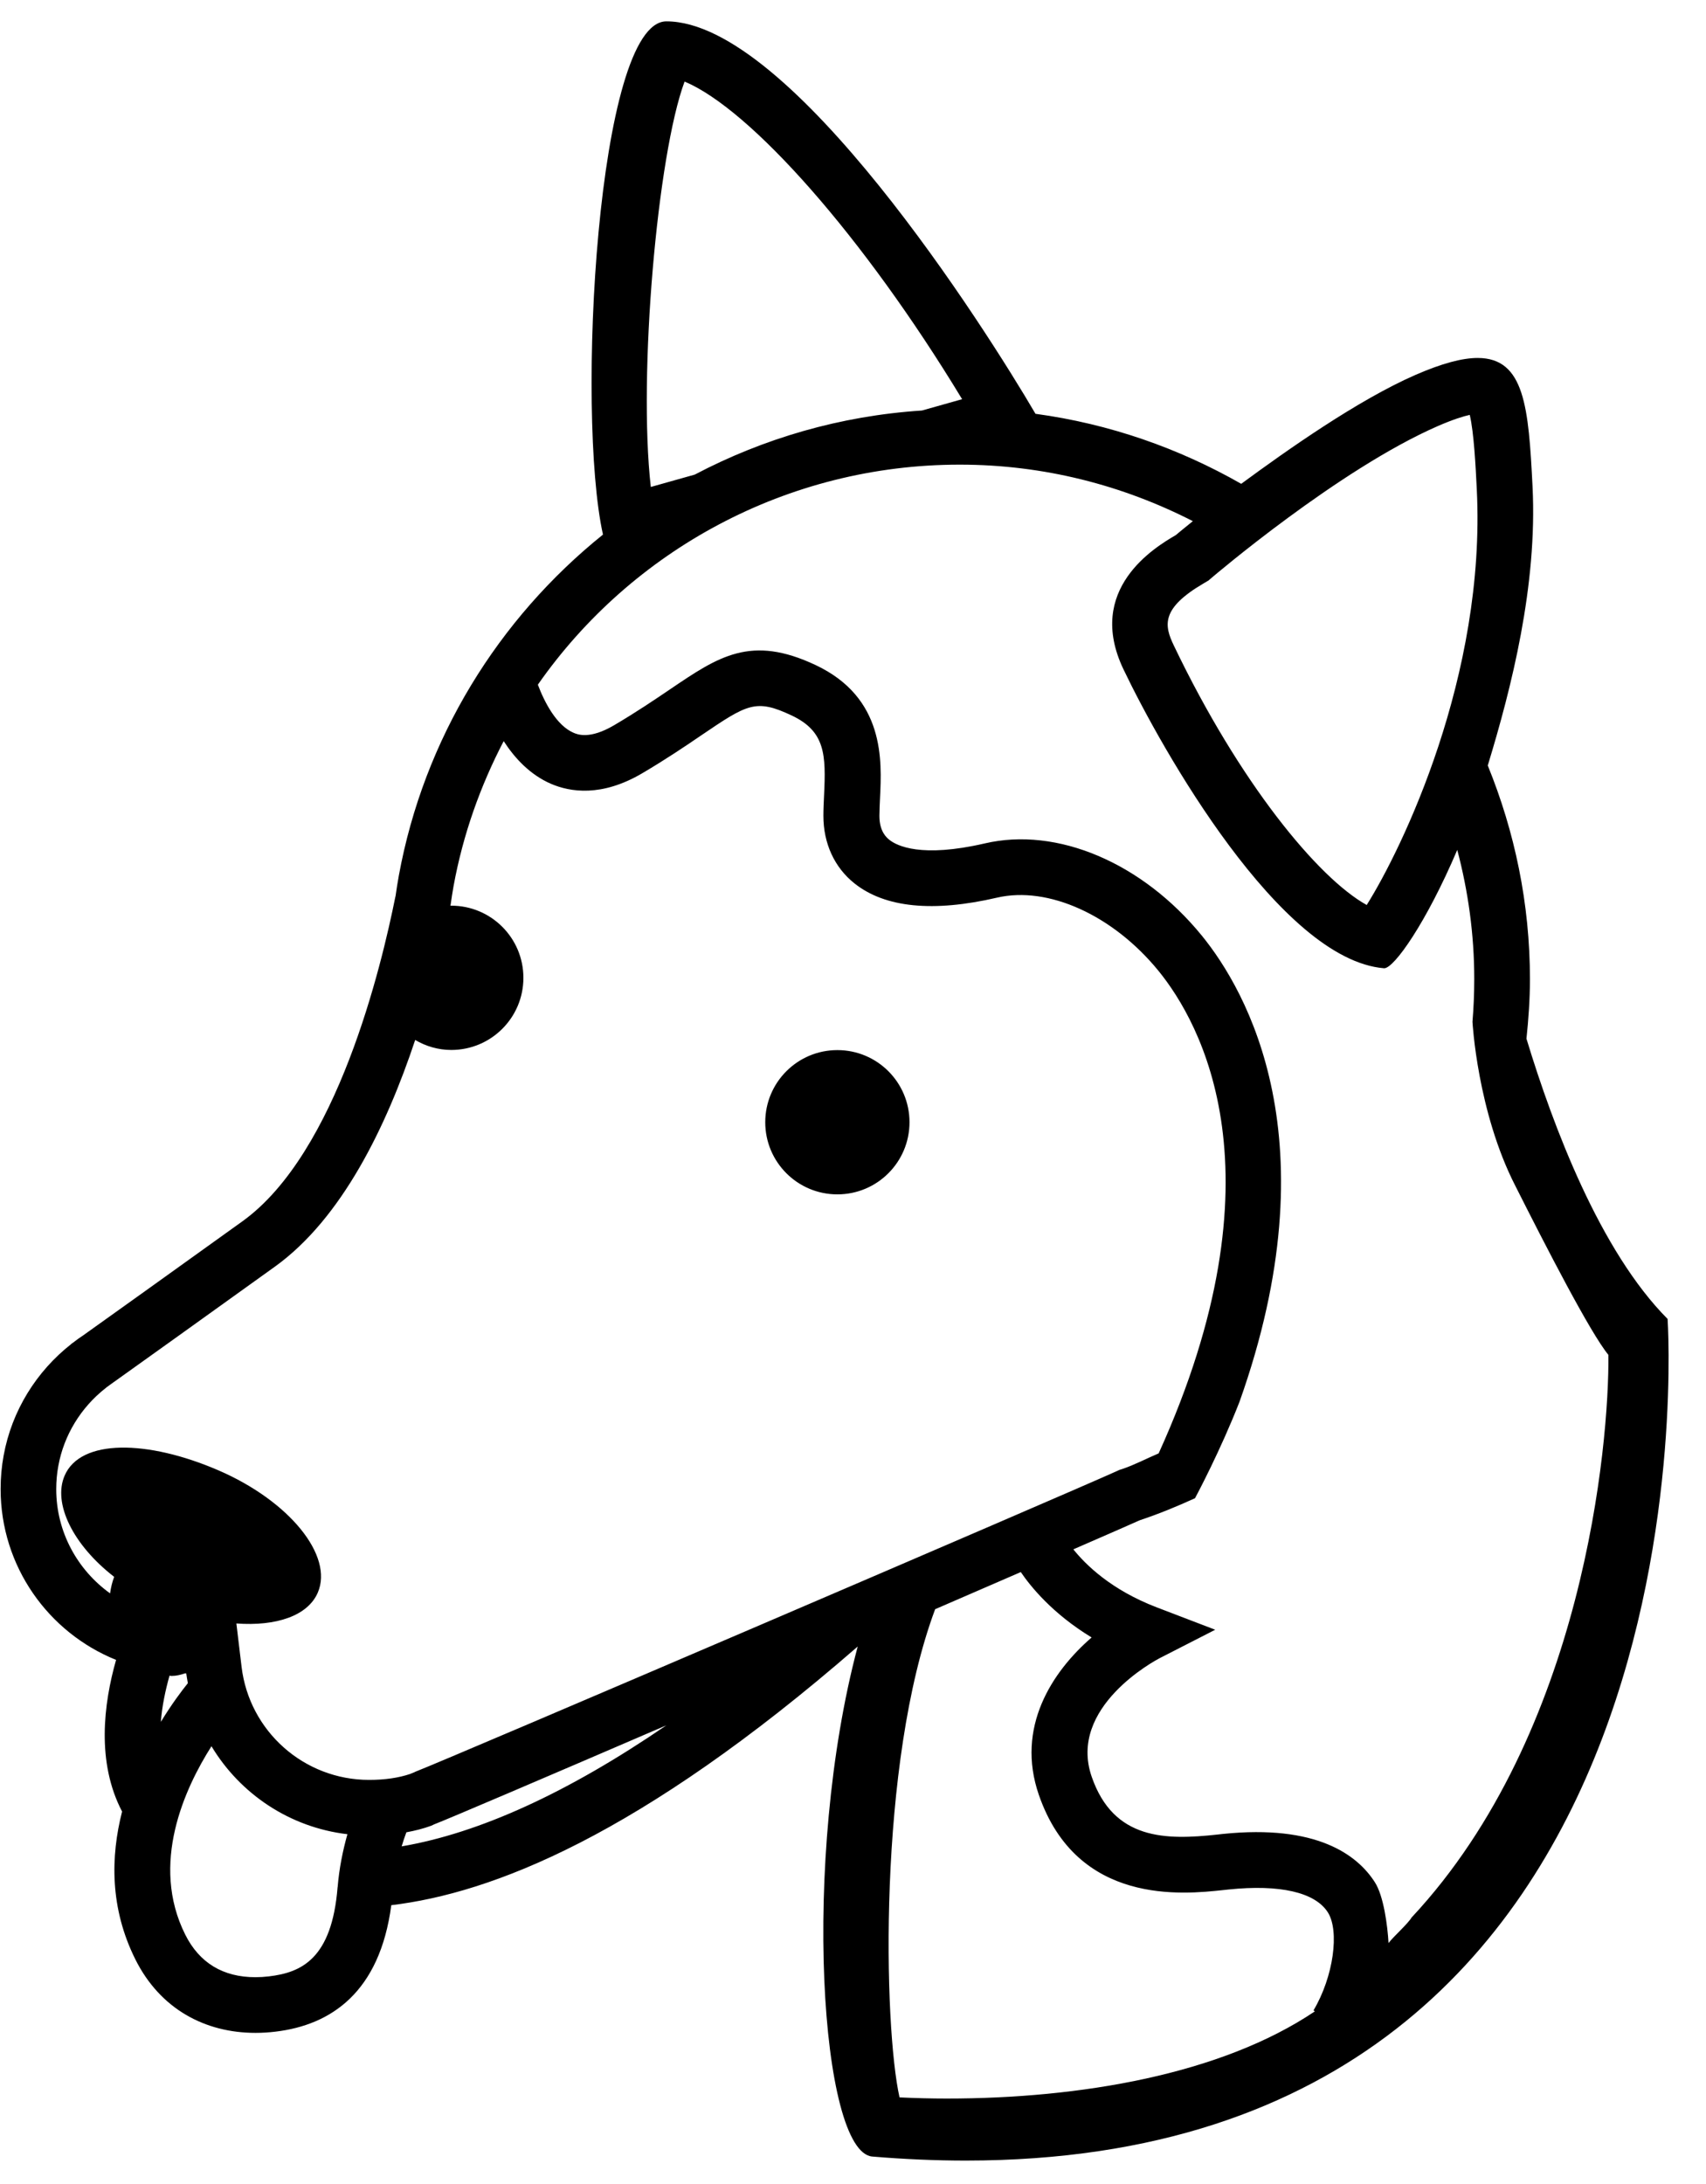 <!-- Generated by IcoMoon.io -->
<svg version="1.1" xmlns="http://www.w3.org/2000/svg" width="25" height="32" viewBox="0 0 25 32">
<title>amenity-pet-friendly</title>
<path d="M24.437 19.325c-0.989-0.994-1.677-2.817-2.068-4.106 0.030-0.287 0.051-0.577 0.051-0.873 0-1.109-0.224-2.162-0.618-3.13 0.347-1.137 0.729-2.637 0.656-4.088-0.058-1.154-0.114-1.883-0.804-1.883-0.227 0-0.522 0.079-0.909 0.247-0.85 0.371-1.894 1.11-2.556 1.597-0.913-0.521-1.93-0.879-3.015-1.026-0.73-1.248-3.584-5.75-5.409-5.75-1.016 0-1.325 5.736-0.929 7.52-1.532 1.232-2.624 2.987-2.992 4.999-0.018 0.1-0.034 0.201-0.048 0.302-0 0.001-0.001 0.003-0.002 0.004-0.204 1.016-0.853 3.759-2.242 4.757-1.063 0.764-1.967 1.41-2.333 1.671-0.050 0.033-0.098 0.067-0.145 0.104-0.018 0.013-0.031 0.022-0.031 0.022s0.001 0.001 0.001 0.001c-0.508 0.399-0.871 0.974-0.991 1.635-0.029 0.158-0.044 0.322-0.044 0.489 0 1.134 0.7 2.104 1.692 2.504-0.184 0.647-0.289 1.502 0.088 2.222-0.168 0.658-0.182 1.414 0.196 2.169 0.363 0.724 1.019 1.074 1.76 1.074 0.096 0 0.194-0.006 0.292-0.018 0.815-0.097 1.528-0.577 1.697-1.853 1.463-0.175 3.631-1.002 6.835-3.79-0.833 3.123-0.544 7.41 0.214 7.473 0.476 0.040 0.932 0.059 1.37 0.059 11.136 0 10.284-12.334 10.284-12.334zM17.704 8.51l0.055-0.047c0.017-0.014 1.861-1.588 3.313-2.221 0.226-0.098 0.374-0.143 0.466-0.163 0.061 0.254 0.087 0.764 0.103 1.090 0.137 2.734-1.1 5.275-1.613 6.091-0.712-0.394-1.865-1.792-2.828-3.805-0.138-0.289-0.193-0.539 0.441-0.909l0.062-0.037zM10.032 1.195c0.966 0.405 2.619 2.264 4.067 4.654l-0.589 0.166c-1.197 0.078-2.322 0.409-3.329 0.939l-0.644 0.181c-0.187-1.645 0.096-4.866 0.495-5.94zM4.947 27.651c-0.084 1.054-0.534 1.251-1.007 1.307-0.066 0.008-0.132 0.012-0.196 0.012-0.476 0-0.822-0.21-1.029-0.623-0.52-1.036-0.008-2.145 0.384-2.761 0.42 0.698 1.145 1.189 1.992 1.289-0.070 0.249-0.121 0.507-0.143 0.775zM2.357 25.228c0.018-0.232 0.067-0.462 0.127-0.676 0.009 0 0.018 0.004 0.027 0.004 0.069 0 0.134-0.015 0.197-0.037 0 0 0 0 0 0 0.007 0 0.014-0.001 0.021-0.001 0.006 0.049 0.016 0.096 0.024 0.144-0.090 0.111-0.238 0.308-0.396 0.567zM5.886 27.053c0.021-0.071 0.044-0.139 0.069-0.206 0.125-0.023 0.247-0.053 0.366-0.097 0 0 0 0 0 0 0.001 0 0.039-0.018 0.040-0.019 0.216-0.083 1.659-0.7 3.403-1.451-1.444 0.988-2.739 1.578-3.878 1.773zM6.081 25.963l-0.061 0.025-0.009 0.004c-0.173 0.058-0.371 0.087-0.603 0.087-0.952 0-1.755-0.712-1.868-1.657l-0.076-0.635c0.582 0.043 1.046-0.111 1.193-0.452 0.234-0.542-0.419-1.344-1.457-1.792s-2.020-0.464-2.253 0.078c-0.176 0.408 0.123 1.016 0.726 1.483-0.029 0.076-0.048 0.158-0.060 0.242-0.476-0.342-0.789-0.898-0.789-1.527 0-0.115 0.010-0.23 0.031-0.342 0.082-0.448 0.328-0.852 0.692-1.138l0.010-0.008 0.001-0.001 0.010-0.008c0.033-0.025 0.067-0.049 0.101-0.073l0.012-0.008 0.011-0.008c0.367-0.262 1.271-0.908 2.335-1.673 0.983-0.706 1.635-2.054 2.057-3.322 0.156 0.091 0.335 0.146 0.529 0.146 0.584 0 1.057-0.473 1.057-1.057s-0.473-1.057-1.057-1.057c-0.004 0-0.008 0.001-0.012 0.001l0.003-0.019c0.013-0.091 0.027-0.182 0.043-0.272 0.139-0.757 0.393-1.467 0.734-2.121 0.163 0.252 0.388 0.493 0.692 0.625 0.283 0.122 0.744 0.196 1.338-0.154 0.353-0.208 0.635-0.399 0.861-0.553 0.679-0.46 0.801-0.543 1.329-0.294 0.495 0.233 0.503 0.578 0.475 1.167-0.005 0.105-0.010 0.207-0.010 0.303 0 0.405 0.162 0.757 0.456 0.991 0.448 0.356 1.151 0.426 2.090 0.208 0.749-0.173 1.698 0.257 2.363 1.071 0.623 0.764 1.863 2.977 0.004 7.072-0.176 0.074-0.351 0.168-0.534 0.229l-0.041 0.013-0.039 0.018c-0.71 0.323-9.784 4.215-10.285 4.407zM19.269 29.47c-1.377 0.927-3.444 1.278-5.396 1.278-0.225 0-0.456-0.006-0.691-0.017-0.232-1.028-0.323-4.891 0.522-7.153 0.451-0.195 0.874-0.379 1.255-0.544 0.139 0.205 0.46 0.607 1.038 0.958-0.581 0.504-1.116 1.317-0.773 2.308 0.563 1.624 2.118 1.456 2.704 1.393l0.075-0.008c0.752-0.078 1.268 0.041 1.455 0.334 0.174 0.272 0.084 0.944-0.21 1.438l0.020 0.012zM20.689 28.090c-0.054 0.096-0.274 0.288-0.341 0.38-0.015-0.257-0.071-0.69-0.201-0.892-0.257-0.401-0.852-0.849-2.227-0.707l-0.080 0.009c-0.755 0.082-1.52 0.084-1.842-0.847-0.354-1.023 0.939-1.707 0.993-1.736l0.817-0.418-0.857-0.328c-0.672-0.257-1.045-0.629-1.222-0.85 0.521-0.227 0.877-0.382 0.973-0.426 0.278-0.092 0.546-0.203 0.81-0.323 0.029-0.054 0.375-0.704 0.652-1.413 1.362-3.827 0.105-6.024-0.553-6.831-0.871-1.067-2.119-1.598-3.181-1.35-0.93 0.215-1.287 0.035-1.396-0.052-0.036-0.029-0.147-0.117-0.147-0.351 0-0.083 0.005-0.172 0.009-0.263 0.027-0.549 0.072-1.468-0.943-1.947-0.95-0.448-1.422-0.128-2.137 0.357-0.228 0.154-0.487 0.33-0.818 0.525-0.359 0.211-0.537 0.134-0.595 0.109-0.247-0.107-0.423-0.443-0.521-0.704 1.374-1.967 3.651-3.224 6.183-3.224 1.23 0 2.388 0.302 3.415 0.828-0.156 0.125-0.249 0.204-0.249 0.204-0.307 0.179-1.329 0.792-0.767 1.968s2.297 4.252 3.817 4.379c0.001 0 0.003 0 0.004 0 0.144 0 0.615-0.665 1.070-1.734 0.16 0.605 0.249 1.238 0.249 1.893 0 0.21-0.009 0.419-0.026 0.625l0-0c0 0 0.070 1.316 0.629 2.406 0.442 0.877 1.096 2.151 1.363 2.475 0.012 1.303-0.36 5.539-2.88 8.239zM12.271 15.386c0.584 0 1.057 0.473 1.057 1.057s-0.473 1.057-1.057 1.057c-0.584 0-1.057-0.473-1.057-1.057s0.473-1.057 1.057-1.057z"></path>
</svg>
